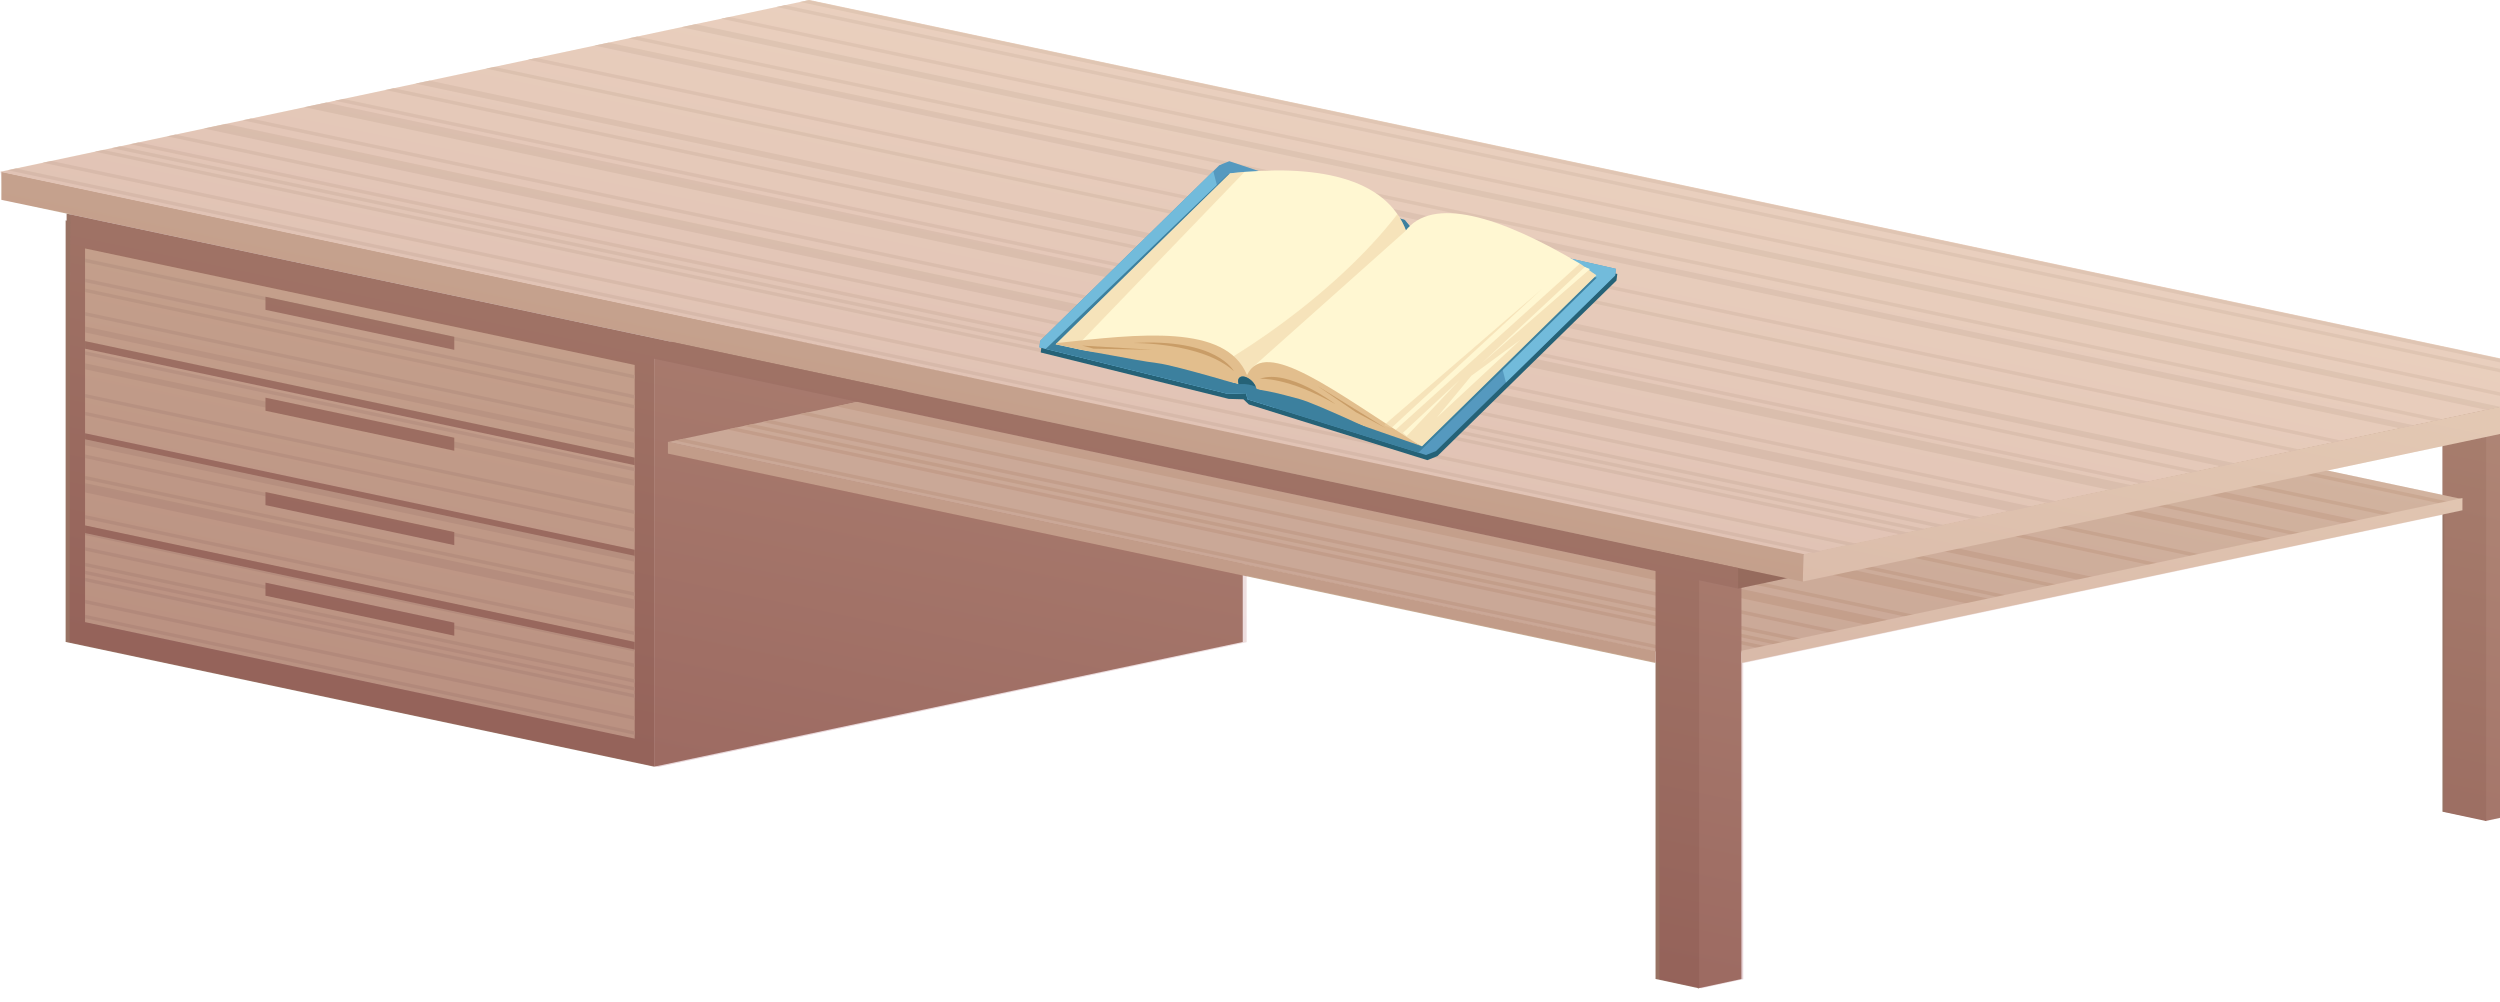 <svg width="1677" height="672" viewBox="0 0 1677 672" fill="none" xmlns="http://www.w3.org/2000/svg">
<path d="M1696.11 544.497L1666.88 550.757V263.287L1696.11 257.027V544.497Z" fill="#A27C6D"/>
<path d="M1638.4 544.497L1667.72 550.757V263.287L1638.4 257.027V544.497Z" fill="#987263"/>
<path d="M833.628 430.637L438.781 514.294V231.537L833.628 147.845V430.637Z" fill="#A27C6D"/>
<path d="M1140.32 443.468L447.868 296.551L959.529 187.989L1651.99 334.871L1140.32 443.468Z" fill="#D1B9A4"/>
<path d="M945.103 191.05L950.723 189.846L1643.37 336.694L1637.75 337.898L945.103 191.05Z" fill="#C7AB93"/>
<path d="M1600.56 345.775L907.913 198.928L913.628 197.724L1606.27 344.571L1600.56 345.775Z" fill="#C7AB93"/>
<path d="M1538.64 358.916L845.993 212.068L851.614 210.898L1544.26 357.746L1538.64 358.916Z" fill="#C7AB93"/>
<path d="M1442.9 379.245L750.256 232.397L755.876 231.193L1448.52 378.041L1442.9 379.245Z" fill="#C7AB93"/>
<path d="M1471.1 373.26L778.452 226.412L784.073 225.208L1476.72 372.056L1471.1 373.26Z" fill="#C7AB93"/>
<path d="M1375.36 393.59L682.715 246.742L688.336 245.538L1380.98 392.386L1375.36 393.59Z" fill="#C7AB93"/>
<path d="M1341.54 400.745L648.898 253.897L654.518 252.727L1347.16 399.575L1341.54 400.745Z" fill="#C7AB93"/>
<path d="M1279.53 413.919L586.884 267.071L592.598 265.867L1285.24 412.715L1279.53 413.919Z" fill="#C7AB93"/>
<path d="M1204.12 429.915L511.474 283.067L517.095 281.863L1209.74 428.711L1204.12 429.915Z" fill="#C7AB93"/>
<path d="M1228.85 424.652L536.205 277.804L541.825 276.634L1234.56 423.448L1228.85 424.652Z" fill="#C7AB93"/>
<path d="M1191.75 432.563L499.015 285.715L504.729 284.511L1197.37 431.359L1191.75 432.563Z" fill="#C7AB93"/>
<path d="M1180.42 434.937L487.774 288.089L493.395 286.885L1186.04 433.733L1180.42 434.937Z" fill="#C7AB93"/>
<path d="M1145.57 442.332L452.833 295.519L458.547 294.315L1151.19 441.163L1145.57 442.332Z" fill="#C7AB93"/>
<path d="M1573.95 351.451L881.309 204.603L890.677 202.608L1583.32 349.422L1573.95 351.451Z" fill="#C7AB93"/>
<path d="M1515.69 363.8L823.042 216.952L832.504 214.957L1525.15 361.805L1515.69 363.8Z" fill="#C7AB93"/>
<path d="M1395.59 389.29L702.949 242.442L712.41 240.447L1405.05 387.295L1395.59 389.29Z" fill="#C7AB93"/>
<path d="M1321.03 405.113L628.382 258.265L643.09 255.135L1335.73 401.983L1321.03 405.113Z" fill="#C7AB93"/>
<path d="M1253.58 419.423L560.935 272.575L575.642 269.445L1268.29 416.293L1253.58 419.423Z" fill="#C7AB93"/>
<path d="M1168.15 656.705L1138.92 663V375.53L1168.15 369.235V656.705Z" fill="#A27C6D"/>
<path d="M1110.54 656.705L1139.76 663V375.53L1110.54 369.235V656.705Z" fill="#987263"/>
<path d="M1745.76 271.887L1165.9 394.828V380.587L1745.76 257.612V271.887Z" fill="#8D6959"/>
<path d="M0.937 134.017L1209.65 390.253V371.437L0.937 115.201V134.017Z" fill="#C7AB93"/>
<path d="M44.684 157.133L1165.9 394.828V381L44.684 143.305V157.133Z" fill="#987263"/>
<path d="M44.028 430.637L438.781 514.294V231.537L44.028 147.845V430.637Z" fill="#987263"/>
<path d="M57.049 417.325L425.76 495.478V244.815L57.049 166.662V417.325Z" fill="#C7AB93"/>
<path d="M57.049 233.911L425.76 312.065V306.974L57.049 228.82V233.911Z" fill="#987263"/>
<path d="M57.049 295.725L425.76 373.914V368.788L57.049 290.634V295.725Z" fill="#987263"/>
<path d="M425.76 254.034L57.049 175.88V173.473L425.76 251.626V254.034Z" fill="#BCA08B"/>
<path d="M425.76 267.415L57.049 189.261V186.854L425.76 265.007V267.415Z" fill="#BCA08B"/>
<path d="M425.76 274.089L57.049 195.935V193.561L425.76 271.715V274.089Z" fill="#BCA08B"/>
<path d="M425.76 289.878L57.049 211.724V209.316L425.76 287.47V289.878Z" fill="#BCA08B"/>
<path d="M425.76 316.158L57.049 238.004V235.596L425.76 313.75V316.158Z" fill="#BCA08B"/>
<path d="M425.76 356.749L57.049 278.595V276.221L425.76 354.375V356.749Z" fill="#BCA08B"/>
<path d="M425.76 344.812L57.049 266.658V264.285L425.76 342.439V344.812Z" fill="#BCA08B"/>
<path d="M425.76 385.437L57.049 307.283V304.875L425.76 383.029V385.437Z" fill="#BCA08B"/>
<path d="M425.76 399.781L57.049 321.628V319.22L425.76 397.373V399.781Z" fill="#BCA08B"/>
<path d="M425.76 426.062L57.049 347.908V345.5L425.76 423.654V426.062Z" fill="#BCA08B"/>
<path d="M425.76 458.053L57.049 379.899V377.525L425.76 455.679V458.053Z" fill="#BCA08B"/>
<path d="M425.76 447.561L57.049 369.407V366.999L425.76 445.153V447.561Z" fill="#BCA08B"/>
<path d="M425.76 463.316L57.049 385.162V382.788L425.76 460.942V463.316Z" fill="#BCA08B"/>
<path d="M425.76 468.097L57.049 389.943V387.57L425.76 465.724V468.097Z" fill="#BCA08B"/>
<path d="M425.76 492.933L57.049 414.779V412.406L425.76 490.559V492.933Z" fill="#BCA08B"/>
<path d="M425.76 482.923L57.049 404.769V402.361L425.76 480.515V482.923Z" fill="#BCA08B"/>
<path d="M425.76 301.195L57.049 223.007V219.016L425.76 297.17V301.195Z" fill="#BCA08B"/>
<path d="M425.76 325.893L57.049 247.739V243.715L425.76 321.868V325.893Z" fill="#BCA08B"/>
<path d="M425.76 376.837L57.049 298.684V294.659L425.76 372.847V376.837Z" fill="#BCA08B"/>
<path d="M425.76 408.484L57.049 330.33V324.07L425.76 402.224V408.484Z" fill="#BCA08B"/>
<path d="M425.76 437.069L57.049 358.916V352.655L425.76 430.843V437.069Z" fill="#BCA08B"/>
<path d="M57.049 357.574L425.76 435.728V430.603L57.049 352.449V357.574Z" fill="#987263"/>
<path d="M178.079 207.837L304.73 234.668V225.93L178.079 199.065V207.837Z" fill="#987263"/>
<path d="M178.079 275.533L304.73 302.364V293.627L178.079 266.762V275.533Z" fill="#987263"/>
<path d="M178.079 338.827L304.73 365.692V356.921L178.079 330.055V338.827Z" fill="#987263"/>
<path d="M178.079 399.609L304.73 426.44V417.703L178.079 390.838V399.609Z" fill="#987263"/>
<path d="M1210.96 371.953L0 115.236L542.949 0L1753.91 256.717L1210.96 371.953Z" fill="#EAD6C5"/>
<path d="M1753.72 274.88L1209.36 390.081L1209.65 371.781L1754 256.58L1753.72 274.88Z" fill="#E3CFBA"/>
<path d="M1110.54 436.829V444.775L448.055 304.291V296.345L1110.54 436.829Z" fill="#C7AB93"/>
<path d="M1168.15 436.519L1651.8 334.08V342.301L1168.15 444.706V436.519Z" fill="#E3CFBA"/>
<path d="M542.294 0.138L1753.25 256.855L1747.63 258.059L536.673 1.342L542.294 0.138Z" fill="#DDC9B8"/>
<path d="M526.556 3.474L1737.51 260.226L1731.8 261.395L520.842 4.678L526.556 3.474Z" fill="#DDC9B8"/>
<path d="M489.366 11.386L1700.32 268.103L1694.7 269.307L483.746 12.556L489.366 11.386Z" fill="#DDC9B8"/>
<path d="M427.353 24.526L1638.4 281.244L1632.69 282.447L421.732 25.696L427.353 24.526Z" fill="#DDC9B8"/>
<path d="M331.615 44.856L1542.67 301.573L1537.05 302.777L325.995 46.026L331.615 44.856Z" fill="#DDC9B8"/>
<path d="M359.812 38.87L1570.77 295.588L1565.15 296.792L354.191 40.04L359.812 38.87Z" fill="#DDC9B8"/>
<path d="M264.074 59.166L1475.03 315.917L1469.41 317.121L258.454 60.37L264.074 59.166Z" fill="#DDC9B8"/>
<path d="M230.257 66.355L1441.31 323.072L1435.59 324.276L224.636 67.559L230.257 66.355Z" fill="#DDC9B8"/>
<path d="M168.337 79.495L1379.29 336.247L1373.67 337.417L162.716 80.699L168.337 79.495Z" fill="#DDC9B8"/>
<path d="M92.927 95.525L1303.88 352.242L1298.26 353.446L87.213 96.729L92.927 95.525Z" fill="#DDC9B8"/>
<path d="M117.658 90.262L1328.61 346.979L1322.99 348.183L112.037 91.466L117.658 90.262Z" fill="#DDC9B8"/>
<path d="M80.468 98.139L1291.43 354.891L1285.8 356.095L74.847 99.343L80.468 98.139Z" fill="#DDC9B8"/>
<path d="M69.227 100.547L1280.18 357.265L1274.56 358.469L63.606 101.717L69.227 100.547Z" fill="#DDC9B8"/>
<path d="M10.679 112.965L1221.64 369.717L1216.02 370.886L5.059 114.169L10.679 112.965Z" fill="#DDC9B8"/>
<path d="M34.285 107.943L1245.34 364.695L1239.62 365.864L28.665 109.147L34.285 107.943Z" fill="#DDC9B8"/>
<path d="M466.509 16.236L1677.47 272.953L1668 274.949L457.048 18.231L466.509 16.236Z" fill="#DDC9B8"/>
<path d="M408.242 28.585L1619.2 285.303L1609.83 287.332L398.781 30.58L408.242 28.585Z" fill="#DDC9B8"/>
<path d="M288.149 54.075L1499.11 310.792L1489.74 312.822L278.688 56.07L288.149 54.075Z" fill="#DDC9B8"/>
<path d="M218.829 68.797L1429.88 325.515L1415.08 328.645L204.121 71.893L218.829 68.797Z" fill="#DDC9B8"/>
<path d="M151.475 83.073L1362.43 339.824L1347.72 342.955L136.674 86.203L151.475 83.073Z" fill="#DDC9B8"/>
<path style="mix-blend-mode:overlay" opacity="0.2" d="M0.937 134.155C0.937 133.536 1.499 115.683 0 115.373L542.949 0L1754 256.683V274.983L1696.3 287.194V544.6L1668.19 550.688V550.86H1667.72V550.688L1639.62 544.6V345.087L1169.36 444.844V656.843L1141.26 662.931L1113.16 656.843V444.775L836.251 386.056V430.775L441.404 514.501L46.651 430.775C46.651 430.362 46.651 147.914 47.307 148.121V143.305L0.937 134.155ZM1561.31 315.642L1638.4 331.982V299.268L1561.31 315.642Z" fill="url(#paint0_linear_33_81)"/>
<g filter="url(#filter0_d_33_81)">
<path d="M825.512 107.554L943.155 146.966L947.022 151.689L956.656 150.731L1084.88 179.787L1084.33 184.187L964.176 301.976L957.48 304.669L837.729 267.321L834.116 263.87L824.219 263.57L698.117 232.447L698.663 228.036L818.816 110.247L825.512 107.554Z" fill="#256277"/>
<path d="M824.629 104.124L942.272 143.536L946.136 148.248L955.774 147.301L1083.99 176.345L1083.45 180.757L963.291 298.534L956.595 301.227L836.846 263.891L835.858 259.764L823.334 260.129L697.231 229.006L697.777 224.594L817.933 106.817L824.629 104.124Z" fill="#5599BF"/>
<path d="M697.231 229.006L697.777 224.594L813.875 110.794L854.717 269.465L836.846 263.891L835.858 259.764L823.334 260.129L697.231 229.006Z" fill="#72BBDB"/>
<path d="M984.762 153.867L1083.99 176.345L1083.45 180.757L1010.17 252.584L984.762 153.867Z" fill="#72BBDB"/>
<path d="M701.453 230.054L823.947 112.73L942.272 143.536L946.136 148.248L955.774 147.301L1071.09 182.282L951.487 299.646L836.846 263.891L835.858 259.764L823.334 260.129L701.453 230.054Z" fill="#3C809E"/>
<path d="M943.46 151.489C930.02 114.341 881.613 105.913 825.138 112.252L708.14 226.946L838.363 255.143L943.46 151.489Z" fill="#FFF7D2"/>
<path opacity="0.5" d="M725.227 225.138L834.858 111.296L825.138 112.252L708.14 226.946L725.227 225.138Z" fill="#EFD0A3"/>
<path opacity="0.5" d="M850.843 219.508C887.527 193.695 917.617 165.345 937.359 139.659C939.898 143.32 941.949 147.297 943.46 151.489L838.363 255.143L805.268 247.978C820.976 239.341 836.191 229.837 850.843 219.508Z" fill="#EFD0A3"/>
<path d="M942.504 151.208C960.703 127.207 1005.67 140.717 1059.76 172.814C1063.58 175.378 1066.89 178.172 1070.8 180.661L953.83 295.349L840.287 242.352L942.504 151.208Z" fill="#FFF7D2"/>
<path opacity="0.5" d="M934.11 286.165L1059.77 172.825L1070.8 180.661L953.795 295.358L934.11 286.165Z" fill="#EFD0A3"/>
<path d="M708.141 226.946L708.971 226.119C763.799 220.106 822.333 212.893 836.509 247.656C848.538 221.476 895.829 259.042 952.688 294.968L837.324 254.92L708.141 226.946Z" fill="#E2BE8D"/>
<path d="M830.735 253.118C829.876 249.781 831.889 247.827 835.229 248.783C837.014 249.4 838.63 250.426 839.948 251.779C841.265 253.131 842.249 254.773 842.819 256.574C843.681 259.923 841.665 261.866 838.328 260.92C836.543 260.3 834.927 259.272 833.608 257.918C832.29 256.563 831.306 254.92 830.735 253.118Z" fill="#3C809E"/>
<path d="M941.065 286.338L979.101 250.899L943.617 288.479L941.065 286.338Z" fill="#FFF7D2"/>
<path d="M993.599 239.988L1063.09 175.111L1066.53 176.485L993.599 239.988Z" fill="#FFF7D2"/>
<path d="M963.716 276.2L987.041 248.033L1019.85 223.99L963.716 276.2Z" fill="#FFF7D2"/>
<path d="M934.51 291.105C934.51 291.105 883.775 266.956 871.848 263.73C854.474 259.035 854.715 259.157 842.205 257.002L934.51 291.105Z" fill="#3C809E"/>
<path d="M840.158 256.633C840.158 256.633 788.843 241.149 776.568 239.621C758.715 237.405 729.965 230.668 717.314 230.255L840.158 256.633Z" fill="#3C809E"/>
<path d="M832.621 253.627C832.033 253.631 831.408 253.682 830.889 253.717C830.839 253.521 830.785 253.314 830.735 253.119C829.876 249.781 831.889 247.827 835.229 248.783C836.816 249.335 838.272 250.207 839.507 251.346C840.742 252.485 841.729 253.866 842.407 255.403C839.32 254.083 835.975 253.476 832.621 253.627Z" fill="#256277"/>
<path d="M845.08 250.101C845.08 250.101 863.164 248.588 895.688 267.031C895.688 267.031 864.351 243.091 845.08 250.101Z" fill="#C99D67"/>
<path d="M883.485 254.721L909.382 272.403L929.705 283.31L883.485 254.721Z" fill="#C99D67"/>
<path d="M827.614 244.951C827.614 244.951 816.563 222.76 759.758 226.104C759.758 226.104 806.174 225.459 827.614 244.951Z" fill="#C99D67"/>
<path d="M773.311 230.641L733.494 229.882L725.857 227.823L773.311 230.641Z" fill="#C99D67"/>
<path opacity="0.5" d="M933.104 283.257L1034.26 189.919L928.465 281.162L933.104 283.257Z" fill="#EFD0A3"/>
</g>
<defs>
<filter id="filter0_d_33_81" x="671" y="46" width="440.109" height="324.793" filterUnits="userSpaceOnUse" color-interpolation-filters="sRGB">
<feFlood flood-opacity="0" result="BackgroundImageFix"/>
<feColorMatrix in="SourceAlpha" type="matrix" values="0 0 0 0 0 0 0 0 0 0 0 0 0 0 0 0 0 0 127 0" result="hardAlpha"/>
<feOffset dy="4"/>
<feGaussianBlur stdDeviation="2"/>
<feComposite in2="hardAlpha" operator="out"/>
<feColorMatrix type="matrix" values="0 0 0 0 0 0 0 0 0 0 0 0 0 0 0 0 0 0 0.25 0"/>
<feBlend mode="normal" in2="BackgroundImageFix" result="effect1_dropShadow_33_81"/>
<feBlend mode="normal" in="SourceGraphic" in2="effect1_dropShadow_33_81" result="shape"/>
</filter>
<linearGradient id="paint0_linear_33_81" x1="1294.7" y1="39.627" x2="1137.38" y2="797.818" gradientUnits="userSpaceOnUse">
<stop stop-color="#FFD7B7"/>
<stop offset="1" stop-color="#6C001B"/>
</linearGradient>
</defs>
</svg>
